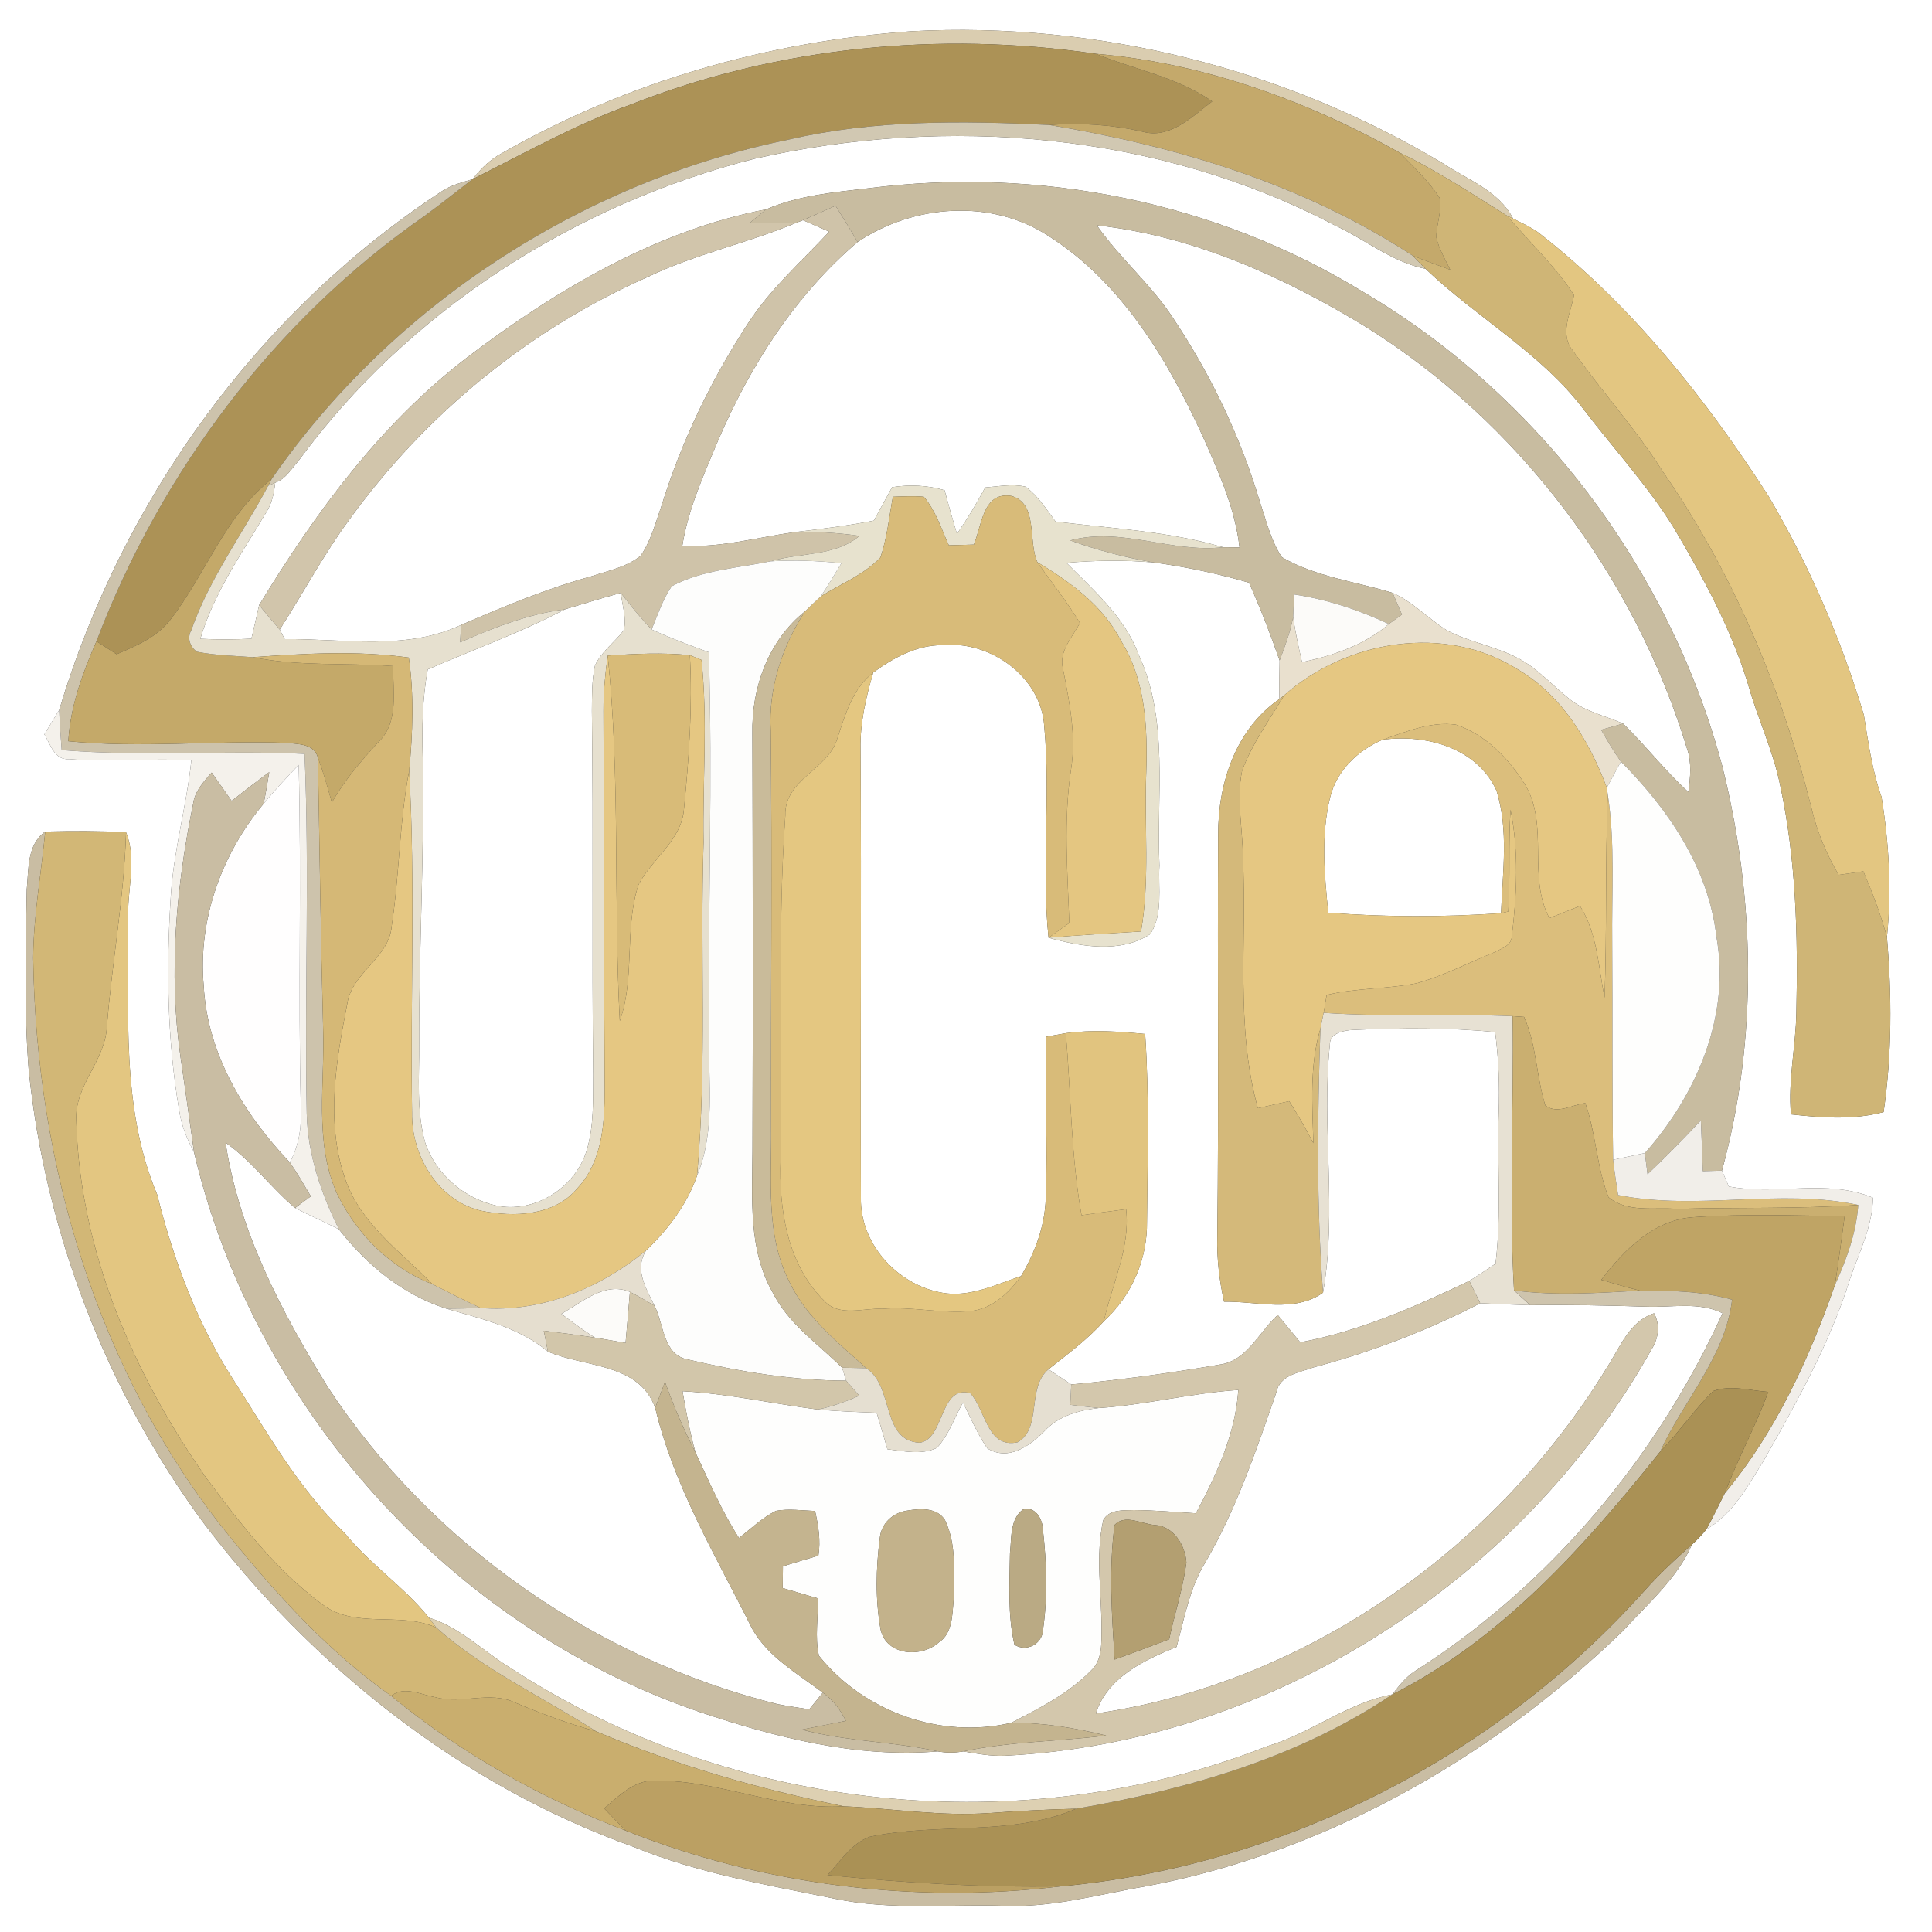 <?xml version="1.0" encoding="UTF-8" ?>
<!DOCTYPE svg PUBLIC "-//W3C//DTD SVG 1.1//EN" "http://www.w3.org/Graphics/SVG/1.1/DTD/svg11.dtd">
<svg width="250pt" height="250pt" viewBox="0 0 250 250" version="1.1" xmlns="http://www.w3.org/2000/svg">
<rect x="0" y="0" width="250" height="250" fill="#333333" stroke="none"/>
<g id="#ffffffff">
<path fill="#ffffff" opacity="1.00" d=" M 0.00 0.00 L 250.00 0.00 L 250.00 250.00 L 0.00 250.00 L 0.00 0.00 M 64.90 19.85 C 63.39 20.65 62.19 21.86 61.14 23.19 C 59.89 23.57 58.60 23.90 57.46 24.56 C 33.54 40.14 15.82 64.57 7.66 91.87 C 7.01 92.92 6.38 93.97 5.74 95.03 C 6.55 96.32 7.02 98.40 8.97 98.23 C 14.22 98.67 19.50 98.08 24.76 98.38 C 24.15 104.29 22.46 110.04 22.10 115.98 C 21.51 125.20 21.62 134.52 23.18 143.65 C 23.45 145.58 24.20 147.39 25.11 149.10 C 32.89 182.21 58.32 210.54 90.54 221.53 C 100.43 224.85 110.85 227.51 121.36 226.63 C 122.45 226.83 123.54 226.83 124.64 226.63 C 126.42 226.93 128.21 227.27 130.03 227.19 C 164.46 225.50 196.90 204.60 213.68 174.66 C 214.61 173.20 214.87 171.50 214.04 169.94 C 210.83 170.98 209.63 174.36 207.94 176.95 C 193.63 200.33 169.12 217.77 141.80 221.73 C 143.28 217.07 148.04 214.81 152.24 213.12 C 153.28 209.38 153.93 205.44 156.02 202.09 C 160.00 195.22 162.56 187.67 165.15 180.20 C 165.58 177.92 168.16 177.60 169.97 176.94 C 177.43 174.95 184.68 172.19 191.54 168.64 C 193.69 168.74 195.85 168.83 198.01 168.89 C 203.01 168.82 208.00 168.92 213.00 169.08 C 216.29 169.22 219.81 168.40 222.90 169.93 C 214.35 188.65 200.58 205.08 183.19 216.18 C 181.96 216.96 181.04 218.11 180.17 219.26 C 174.37 220.34 169.64 224.28 164.01 225.95 C 132.25 238.44 94.71 234.53 66.14 215.89 C 62.57 213.72 59.56 210.58 55.49 209.32 C 52.27 205.31 47.87 202.41 44.62 198.40 C 38.89 192.86 34.90 185.95 30.67 179.28 C 25.71 171.78 22.50 163.24 20.33 154.56 C 15.61 143.35 16.71 130.88 16.59 119.01 C 16.40 115.24 17.78 111.31 16.31 107.70 C 12.83 107.51 9.34 107.53 5.85 107.61 C 3.46 109.31 3.72 112.51 3.46 115.10 C 3.31 122.84 3.11 130.61 3.70 138.34 C 5.84 159.40 13.71 179.81 26.20 196.89 C 40.43 215.71 59.69 231.01 82.01 239.00 C 90.37 242.41 99.29 243.92 108.09 245.71 C 115.30 247.22 122.71 246.38 130.02 246.61 C 135.56 246.83 140.96 245.47 146.36 244.43 C 170.44 240.37 192.59 227.88 210.04 211.01 C 213.22 207.51 217.00 204.30 218.93 199.88 C 219.61 199.27 220.24 198.60 220.82 197.88 C 224.25 195.90 226.14 192.31 228.18 189.08 C 232.49 181.46 236.84 173.75 239.44 165.35 C 240.62 161.96 242.31 158.66 242.36 154.99 C 236.44 152.50 229.88 154.72 223.71 153.53 C 223.49 153.01 223.04 151.99 222.82 151.48 C 227.50 134.42 227.13 116.16 222.84 99.06 C 216.02 73.62 198.99 51.06 176.27 37.70 C 157.33 26.11 134.37 21.53 112.39 24.36 C 107.92 24.88 103.33 25.28 99.16 27.08 C 84.81 29.86 71.85 37.58 60.33 46.34 C 49.18 54.92 40.78 66.37 33.53 78.30 C 33.21 79.75 32.87 81.20 32.53 82.65 C 30.33 82.76 28.12 82.77 25.92 82.66 C 27.68 76.75 31.26 71.64 34.39 66.40 C 35.17 65.23 35.47 63.84 35.61 62.46 C 36.98 61.98 37.74 60.63 38.65 59.60 C 52.89 40.18 74.34 26.48 97.59 20.55 C 122.61 14.89 149.83 17.15 172.73 29.16 C 176.67 30.99 180.13 33.92 184.47 34.79 C 191.08 41.11 199.37 45.64 204.95 53.01 C 208.84 58.12 213.24 62.87 216.62 68.35 C 220.44 74.80 224.05 81.44 226.23 88.65 C 227.45 93.02 229.45 97.14 230.35 101.61 C 232.43 111.25 232.67 121.18 232.45 131.01 C 232.38 135.42 231.35 139.78 231.75 144.20 C 235.73 144.64 239.82 144.95 243.74 143.90 C 244.83 136.43 244.81 128.77 244.17 121.26 C 244.80 115.23 244.44 109.10 243.47 103.12 C 242.24 99.69 241.77 96.08 241.18 92.50 C 238.22 82.62 234.08 73.08 228.84 64.19 C 220.63 51.44 211.04 39.38 199.00 30.04 C 197.99 29.35 196.88 28.83 195.79 28.29 C 193.97 24.71 189.96 23.29 186.80 21.19 C 166.23 8.82 141.93 2.77 117.96 4.04 C 99.41 5.35 81.07 10.58 64.90 19.85 Z" />
<path fill="#ffffff" opacity="1.00" d=" M 110.98 31.31 C 118.17 26.48 128.13 25.68 135.56 30.46 C 145.26 36.57 151.32 46.91 155.93 57.12 C 157.87 61.52 159.85 65.99 160.39 70.83 C 159.86 70.82 158.80 70.82 158.26 70.81 C 151.20 68.73 143.85 68.39 136.59 67.49 C 135.40 65.90 134.32 64.16 132.70 62.98 C 130.98 62.57 129.21 62.95 127.48 63.08 C 126.38 65.14 125.17 67.16 123.83 69.08 C 123.26 67.21 122.73 65.33 122.23 63.44 C 120.02 62.78 117.71 62.69 115.44 63.04 C 114.65 64.49 113.86 65.93 113.07 67.37 C 109.64 68.04 106.18 68.46 102.71 68.87 C 97.92 69.56 93.18 70.89 88.29 70.63 C 89.06 65.85 91.08 61.42 92.93 56.98 C 97.08 47.31 102.91 38.19 110.98 31.31 Z" />
<path fill="#ffffff" opacity="1.00" d=" M 103.08 28.81 L 103.90 28.49 C 105.03 28.98 106.16 29.48 107.30 29.98 C 103.71 33.83 99.71 37.35 96.82 41.80 C 92.02 49.14 88.18 57.12 85.58 65.50 C 84.82 67.68 84.22 69.98 82.91 71.90 C 81.10 73.39 78.70 73.84 76.54 74.57 C 70.73 76.16 65.17 78.49 59.66 80.87 C 52.52 84.23 44.44 82.62 36.84 82.70 C 36.68 82.39 36.36 81.77 36.20 81.47 C 39.24 76.74 41.87 71.75 45.21 67.23 C 55.05 53.62 68.48 42.60 83.86 35.82 C 90.03 32.85 96.78 31.46 103.08 28.81 Z" />
<path fill="#ffffff" opacity="1.00" d=" M 141.93 29.16 C 154.38 30.51 166.11 35.82 176.71 42.28 C 196.55 54.67 211.47 74.50 218.29 96.84 C 218.93 98.67 218.73 100.61 218.47 102.48 C 215.44 99.73 212.95 96.47 210.02 93.63 C 207.60 92.57 204.87 92.03 202.83 90.24 C 200.80 88.59 199.01 86.60 196.70 85.31 C 193.73 83.66 190.28 83.16 187.28 81.60 C 184.84 80.09 182.86 77.90 180.21 76.72 C 175.42 75.25 170.26 74.65 165.87 72.10 C 164.44 69.92 163.84 67.34 163.02 64.90 C 160.50 56.49 156.68 48.47 151.80 41.17 C 148.96 36.81 144.91 33.42 141.93 29.16 Z" />
<path fill="#ffffff" opacity="1.00" d=" M 138.00 72.83 C 141.75 72.50 145.53 72.45 149.28 72.78 C 153.45 73.35 157.58 74.22 161.62 75.40 C 163.09 78.69 164.40 82.06 165.58 85.47 C 165.54 87.13 165.54 88.79 165.55 90.46 C 159.90 94.35 157.61 101.37 157.63 107.98 C 157.53 125.32 157.72 142.66 157.52 160.00 C 157.44 162.84 157.78 165.67 158.39 168.44 C 162.60 168.36 167.50 169.92 171.20 167.27 C 173.05 156.68 170.98 145.85 172.08 135.20 C 172.02 133.67 173.90 133.33 175.06 133.27 C 181.19 133.01 187.36 132.94 193.47 133.55 C 193.93 137.02 194.05 140.52 193.93 144.01 C 193.70 150.51 194.32 157.04 193.52 163.52 C 192.40 164.27 191.28 165.04 190.13 165.75 C 183.13 169.09 175.92 172.26 168.25 173.70 C 167.28 172.51 166.31 171.33 165.34 170.16 C 162.90 172.35 161.37 176.12 157.81 176.58 C 151.45 177.67 145.05 178.56 138.62 179.15 C 137.64 178.49 136.65 177.84 135.67 177.19 C 138.14 175.22 140.72 173.34 142.84 170.96 C 146.46 167.65 148.49 162.94 148.42 158.02 C 148.49 149.95 148.73 141.86 148.18 133.80 C 144.77 133.46 141.33 133.23 137.92 133.69 C 137.28 133.80 136.01 134.03 135.38 134.15 C 135.15 141.12 135.61 148.09 135.32 155.06 C 135.21 158.65 133.93 162.07 132.12 165.13 C 129.02 166.16 125.88 167.73 122.52 167.37 C 116.49 166.65 111.27 161.18 111.40 155.00 C 111.33 135.65 111.48 116.30 111.35 96.96 C 111.28 93.56 112.05 90.25 113.00 87.02 C 115.62 85.11 118.62 83.46 121.96 83.48 C 128.10 82.86 134.70 87.56 135.12 93.93 C 135.98 103.04 134.73 112.23 135.68 121.34 C 139.89 122.50 144.99 123.40 148.85 120.87 C 150.53 118.31 149.85 114.92 150.03 112.00 C 149.62 102.88 151.30 93.25 147.32 84.66 C 145.51 79.82 141.53 76.41 138.00 72.83 Z" />
<path fill="#ffffff" opacity="1.00" d=" M 73.09 78.85 C 75.50 78.11 77.91 77.39 80.33 76.72 C 80.51 78.30 81.09 79.92 80.73 81.51 C 79.58 83.12 77.81 84.29 76.99 86.12 C 76.57 88.05 76.61 90.03 76.59 91.99 C 76.80 107.66 76.57 123.34 76.76 139.01 C 76.73 142.32 76.88 145.72 75.90 148.92 C 74.41 153.73 69.10 157.10 64.11 155.98 C 60.02 155.04 56.41 151.91 55.04 147.93 C 53.84 143.73 54.28 139.30 54.24 135.00 C 54.21 122.66 54.94 110.34 54.70 98.00 C 54.60 94.20 54.65 90.37 55.35 86.62 C 61.28 84.05 67.37 81.86 73.09 78.85 Z" />
<path fill="#ffffff" opacity="1.00" d=" M 172.11 103.21 C 172.94 99.76 175.71 97.07 178.91 95.72 C 184.53 94.95 191.15 96.78 193.65 102.32 C 195.24 107.43 194.43 112.91 194.23 118.17 C 186.80 118.68 179.31 118.69 171.88 118.10 C 171.37 113.16 170.92 108.08 172.11 103.21 Z" />
<path fill="#ffffff" opacity="1.00" d=" M 29.19 147.86 C 32.60 150.23 35.02 153.67 38.18 156.31 C 40.05 157.28 41.99 158.10 43.86 159.08 C 47.45 163.69 52.14 167.55 57.76 169.34 C 62.35 170.68 67.13 171.75 70.90 174.90 C 75.67 176.96 82.68 176.34 84.78 182.17 C 87.22 192.40 92.69 201.44 97.33 210.76 C 99.39 214.44 103.21 216.56 106.47 219.03 C 106.03 219.57 105.15 220.65 104.71 221.19 C 103.33 220.98 101.94 220.78 100.58 220.51 C 77.05 214.63 55.82 199.84 42.46 179.56 C 36.46 169.81 30.91 159.31 29.19 147.86 Z" />
</g>
<g id="#dacdb0ff">
<path fill="#dacdb0" opacity="1.00" d=" M 64.90 19.85 C 81.07 10.58 99.41 5.35 117.96 4.04 C 141.93 2.77 166.23 8.82 186.80 21.19 C 189.96 23.29 193.97 24.71 195.79 28.29 L 195.01 27.91 C 190.45 25.07 185.96 22.09 181.11 19.75 C 169.05 12.98 155.63 8.14 141.79 6.96 C 121.60 4.00 100.60 6.03 81.58 13.54 C 74.47 16.10 67.88 19.81 61.14 23.19 C 62.19 21.86 63.39 20.65 64.90 19.85 Z" />
</g>
<g id="#ac9256ff">
<path fill="#ac9256" opacity="1.00" d=" M 81.58 13.54 C 100.60 6.03 121.60 4.00 141.79 6.96 C 146.82 9.00 152.34 9.96 156.86 13.12 C 154.24 15.09 151.37 18.08 147.77 17.02 C 143.83 16.13 139.80 15.87 135.77 16.17 C 124.49 15.61 113.04 15.49 101.98 18.08 C 75.24 23.57 50.69 39.54 35.14 62.00 C 29.13 66.73 26.64 74.25 22.08 80.15 C 20.35 82.43 17.64 83.57 15.09 84.66 C 14.22 84.10 13.35 83.54 12.48 82.98 C 20.84 61.01 35.60 41.38 54.94 27.94 C 57.05 26.41 59.08 24.77 61.14 23.19 C 67.88 19.81 74.47 16.10 81.58 13.54 Z" />
</g>
<g id="#c4a96bff">
<path fill="#c4a96b" opacity="1.00" d=" M 141.79 6.96 C 155.63 8.14 169.05 12.98 181.11 19.75 C 182.93 21.60 184.85 23.40 186.28 25.59 C 186.66 27.29 185.83 29.02 185.87 30.75 C 186.20 32.23 187.01 33.55 187.66 34.91 C 186.04 34.30 184.41 33.73 182.81 33.09 C 168.68 23.84 152.30 18.92 135.77 16.17 C 139.80 15.87 143.83 16.13 147.77 17.02 C 151.37 18.08 154.24 15.09 156.86 13.12 C 152.34 9.96 146.82 9.00 141.79 6.96 Z" />
</g>
<g id="#d1c8b2ff">
<path fill="#d1c8b2" opacity="1.00" d=" M 101.98 18.08 C 113.04 15.49 124.49 15.61 135.77 16.17 C 152.30 18.92 168.68 23.84 182.81 33.09 C 183.22 33.52 184.05 34.37 184.47 34.79 C 180.13 33.92 176.67 30.99 172.73 29.16 C 149.83 17.15 122.61 14.89 97.59 20.55 C 74.34 26.48 52.89 40.18 38.65 59.60 C 37.74 60.63 36.98 61.98 35.61 62.46 L 34.70 62.86 L 35.14 62.00 C 50.69 39.54 75.24 23.57 101.98 18.08 Z" />
</g>
<g id="#cfb576ff">
<path fill="#cfb576" opacity="1.00" d=" M 181.11 19.75 C 185.96 22.09 190.45 25.07 195.01 27.91 C 197.91 31.33 201.21 34.41 203.68 38.17 C 203.26 40.51 201.74 43.26 203.54 45.39 C 207.25 50.65 211.63 55.44 215.08 60.89 C 224.26 74.09 230.56 89.14 234.44 104.70 C 235.16 107.70 236.36 110.56 237.93 113.21 C 238.99 113.06 240.06 112.90 241.12 112.75 C 242.30 115.53 243.38 118.35 244.17 121.26 C 244.81 128.77 244.83 136.43 243.74 143.90 C 239.82 144.95 235.73 144.64 231.75 144.20 C 231.35 139.78 232.38 135.42 232.45 131.01 C 232.67 121.18 232.43 111.25 230.35 101.61 C 229.45 97.14 227.45 93.02 226.23 88.65 C 224.05 81.44 220.44 74.80 216.62 68.35 C 213.24 62.87 208.84 58.12 204.95 53.01 C 199.37 45.64 191.08 41.11 184.47 34.79 C 184.05 34.37 183.22 33.52 182.81 33.09 C 184.41 33.73 186.04 34.30 187.66 34.91 C 187.01 33.55 186.20 32.23 185.87 30.75 C 185.83 29.02 186.66 27.29 186.28 25.59 C 184.85 23.40 182.93 21.60 181.11 19.75 Z" />
</g>
<g id="#cdc3acff">
<path fill="#cdc3ac" opacity="1.00" d=" M 57.46 24.56 C 58.60 23.90 59.89 23.57 61.14 23.19 C 59.08 24.77 57.05 26.41 54.94 27.94 C 35.60 41.38 20.84 61.01 12.48 82.98 C 10.68 87.10 9.10 91.38 8.84 95.91 C 18.22 96.83 27.63 95.79 37.02 96.12 C 38.53 96.29 40.64 96.20 41.14 98.03 C 41.35 109.69 41.50 121.35 41.81 133.00 C 42.07 140.11 40.61 147.67 43.58 154.40 C 46.12 159.66 50.48 164.05 55.97 166.18 C 58.04 167.24 60.12 168.28 62.22 169.26 C 60.74 169.30 59.25 169.33 57.76 169.34 C 52.14 167.55 47.45 163.69 43.86 159.08 C 41.53 154.40 39.80 149.32 39.69 144.05 C 39.39 128.55 40.07 113.03 39.41 97.55 C 28.94 97.05 18.44 97.93 7.98 97.06 C 7.85 95.33 7.71 93.60 7.66 91.87 C 15.82 64.57 33.54 40.14 57.46 24.56 Z" />
</g>
<g id="#c8bca0ff">
<path fill="#c8bca0" opacity="1.00" d=" M 112.39 24.36 C 134.37 21.53 157.33 26.11 176.27 37.70 C 198.99 51.06 216.02 73.62 222.84 99.06 C 227.13 116.16 227.50 134.42 222.82 151.48 C 221.99 151.50 221.17 151.52 220.34 151.55 C 220.27 149.36 220.19 147.17 220.09 144.99 C 217.85 147.37 215.57 149.71 213.19 151.95 C 213.10 151.27 212.92 149.90 212.84 149.21 C 219.55 141.66 223.96 131.42 222.10 121.19 C 221.09 112.33 215.89 104.72 209.74 98.55 C 208.80 97.24 207.99 95.84 207.19 94.44 C 207.89 94.24 209.31 93.83 210.02 93.63 C 212.95 96.47 215.44 99.73 218.47 102.48 C 218.73 100.61 218.93 98.67 218.29 96.84 C 211.47 74.50 196.55 54.67 176.71 42.28 C 166.11 35.82 154.38 30.51 141.93 29.16 C 144.91 33.42 148.96 36.81 151.80 41.17 C 156.68 48.47 160.50 56.49 163.02 64.90 C 163.84 67.34 164.44 69.92 165.87 72.10 C 170.26 74.65 175.42 75.25 180.21 76.72 C 180.60 77.65 181.01 78.58 181.41 79.52 C 180.98 79.82 180.13 80.44 179.71 80.75 C 175.82 78.91 171.71 77.57 167.46 76.92 C 167.43 77.65 167.37 79.10 167.34 79.83 C 166.97 81.77 166.28 83.63 165.58 85.47 C 164.40 82.06 163.09 78.69 161.62 75.40 C 157.58 74.22 153.45 73.35 149.28 72.78 C 145.61 72.14 141.99 71.20 138.49 69.93 C 145.08 68.13 151.59 71.58 158.26 70.81 C 158.80 70.82 159.86 70.82 160.39 70.83 C 159.85 65.99 157.87 61.52 155.93 57.12 C 151.32 46.91 145.26 36.57 135.56 30.46 C 128.13 25.68 118.17 26.48 110.98 31.31 C 110.05 29.73 109.10 28.16 108.12 26.62 C 106.71 27.25 105.31 27.89 103.90 28.49 L 103.08 28.81 C 101.06 28.90 99.03 28.88 97.01 28.85 C 97.72 28.25 98.43 27.66 99.16 27.08 C 103.33 25.28 107.92 24.88 112.39 24.36 Z" />
</g>
<g id="#d1c5abff">
<path fill="#d1c5ab" opacity="1.00" d=" M 60.33 46.34 C 71.85 37.58 84.81 29.86 99.16 27.08 C 98.43 27.66 97.72 28.25 97.01 28.85 C 99.03 28.88 101.06 28.90 103.08 28.81 C 96.78 31.46 90.03 32.85 83.86 35.82 C 68.48 42.60 55.05 53.62 45.21 67.23 C 41.87 71.75 39.24 76.74 36.20 81.47 C 35.28 80.43 34.40 79.37 33.53 78.30 C 40.78 66.37 49.18 54.92 60.33 46.34 Z" />
</g>
<g id="#cfc3a9ff">
<path fill="#cfc3a9" opacity="1.00" d=" M 103.90 28.49 C 105.31 27.89 106.71 27.25 108.12 26.62 C 109.10 28.16 110.05 29.73 110.98 31.31 C 102.91 38.19 97.08 47.31 92.93 56.98 C 91.08 61.42 89.06 65.85 88.29 70.63 C 93.18 70.89 97.92 69.56 102.71 68.87 C 105.55 68.75 108.39 68.94 111.21 69.34 C 108.09 72.02 103.51 71.48 99.73 72.63 C 95.43 73.51 90.85 73.75 86.92 75.86 C 85.76 77.57 85.11 79.55 84.32 81.45 C 82.88 79.97 81.59 78.35 80.33 76.72 C 77.91 77.39 75.50 78.11 73.09 78.85 C 68.34 79.45 63.89 81.22 59.54 83.12 C 59.57 82.56 59.63 81.43 59.66 80.87 C 65.17 78.49 70.73 76.16 76.54 74.57 C 78.70 73.84 81.10 73.39 82.91 71.90 C 84.22 69.98 84.82 67.68 85.58 65.50 C 88.18 57.12 92.02 49.14 96.82 41.80 C 99.71 37.35 103.71 33.83 107.30 29.98 C 106.16 29.48 105.03 28.98 103.90 28.49 Z" />
</g>
<g id="#e3c681ff">
<path fill="#e3c681" opacity="1.00" d=" M 195.01 27.91 L 195.79 28.29 C 196.88 28.83 197.99 29.35 199.00 30.04 C 211.04 39.38 220.63 51.44 228.84 64.19 C 234.08 73.08 238.22 82.62 241.18 92.50 C 241.77 96.08 242.24 99.69 243.47 103.12 C 244.44 109.10 244.80 115.23 244.17 121.26 C 243.38 118.35 242.30 115.53 241.12 112.75 C 240.06 112.90 238.99 113.06 237.93 113.21 C 236.36 110.56 235.16 107.70 234.44 104.70 C 230.56 89.14 224.26 74.09 215.08 60.89 C 211.63 55.44 207.25 50.65 203.54 45.39 C 201.74 43.26 203.26 40.51 203.68 38.17 C 201.21 34.41 197.91 31.33 195.01 27.91 Z" />
<path fill="#e3c681" opacity="1.00" d=" M 16.31 107.70 C 17.78 111.31 16.40 115.24 16.59 119.01 C 16.71 130.88 15.61 143.35 20.33 154.56 C 22.50 163.24 25.71 171.78 30.67 179.28 C 34.90 185.95 38.89 192.86 44.62 198.40 C 47.87 202.41 52.27 205.31 55.49 209.32 C 55.72 209.64 56.20 210.28 56.44 210.60 C 51.67 208.47 45.80 210.90 41.55 207.48 C 35.63 203.08 31.10 197.14 26.72 191.29 C 17.20 177.71 10.28 161.72 9.87 144.95 C 9.63 140.52 13.54 137.32 13.82 133.00 C 14.47 124.55 16.07 116.19 16.31 107.70 Z" />
</g>
<g id="#c4a969ff">
<path fill="#c4a969" opacity="1.00" d=" M 22.08 80.15 C 26.64 74.25 29.13 66.73 35.14 62.00 L 34.70 62.86 C 31.39 69.09 27.10 74.85 24.75 81.56 C 24.18 82.56 24.59 83.67 25.46 84.33 C 27.85 84.81 30.29 84.85 32.71 85.04 C 38.69 86.26 44.81 85.74 50.87 86.19 C 50.83 89.48 51.64 93.44 49.00 95.99 C 46.75 98.43 44.59 100.95 42.94 103.84 C 42.40 101.89 41.84 99.93 41.14 98.03 C 40.64 96.20 38.53 96.29 37.02 96.12 C 27.63 95.79 18.22 96.83 8.84 95.91 C 9.10 91.38 10.68 87.10 12.48 82.98 C 13.35 83.54 14.22 84.10 15.09 84.66 C 17.64 83.57 20.35 82.43 22.08 80.15 Z" />
</g>
<g id="#e6e0cfff">
<path fill="#e6e0cf" opacity="1.00" d=" M 34.70 62.86 L 35.61 62.46 C 35.47 63.84 35.17 65.23 34.39 66.40 C 31.26 71.64 27.68 76.75 25.92 82.66 C 28.12 82.77 30.33 82.76 32.53 82.65 C 32.87 81.20 33.21 79.75 33.53 78.30 C 34.40 79.37 35.28 80.43 36.20 81.47 C 36.36 81.77 36.68 82.39 36.84 82.70 C 44.44 82.62 52.52 84.23 59.66 80.87 C 59.63 81.43 59.57 82.56 59.54 83.12 C 63.89 81.22 68.34 79.45 73.09 78.85 C 67.37 81.86 61.28 84.05 55.35 86.62 C 54.65 90.37 54.60 94.20 54.70 98.00 C 54.94 110.34 54.21 122.66 54.24 135.00 C 54.28 139.30 53.84 143.73 55.04 147.93 C 56.41 151.91 60.02 155.04 64.11 155.98 C 69.10 157.10 74.41 153.73 75.90 148.92 C 76.88 145.72 76.73 142.32 76.76 139.01 C 76.57 123.34 76.80 107.66 76.59 91.99 C 76.61 90.03 76.57 88.05 76.99 86.12 C 77.81 84.29 79.58 83.12 80.73 81.51 C 81.09 79.92 80.51 78.30 80.33 76.72 C 81.59 78.35 82.88 79.97 84.32 81.45 C 86.73 82.57 89.23 83.48 91.72 84.40 C 92.23 100.92 91.60 117.47 91.76 134.00 C 91.63 140.05 92.60 146.38 90.20 152.13 C 91.49 137.79 90.58 123.37 91.04 109.00 C 90.90 101.13 91.61 93.24 90.77 85.39 C 90.40 85.24 89.65 84.93 89.27 84.78 C 85.74 84.42 82.18 84.60 78.64 84.83 C 78.31 87.19 78.08 89.57 78.09 91.97 C 78.15 108.31 78.14 124.66 78.25 141.01 C 78.24 145.43 77.91 150.33 74.73 153.74 C 71.75 157.37 66.46 157.55 62.21 156.66 C 56.65 155.32 53.22 149.50 53.32 144.01 C 53.09 129.25 53.77 114.47 52.95 99.73 C 53.41 94.86 53.60 89.95 52.90 85.09 C 46.20 84.16 39.43 84.56 32.71 85.04 C 30.29 84.85 27.85 84.81 25.46 84.33 C 24.59 83.67 24.18 82.56 24.75 81.56 C 27.10 74.85 31.39 69.09 34.70 62.86 Z" />
</g>
<g id="#e7e2ceff">
<path fill="#e7e2ce" opacity="1.00" d=" M 115.44 63.04 C 117.71 62.69 120.02 62.78 122.23 63.44 C 122.73 65.33 123.26 67.21 123.83 69.08 C 125.17 67.16 126.38 65.14 127.48 63.08 C 129.21 62.95 130.98 62.57 132.70 62.98 C 134.32 64.16 135.40 65.90 136.59 67.49 C 143.85 68.39 151.20 68.73 158.26 70.81 C 151.59 71.58 145.08 68.13 138.49 69.93 C 141.99 71.20 145.61 72.14 149.28 72.78 C 145.53 72.45 141.75 72.50 138.00 72.83 C 141.53 76.41 145.51 79.82 147.32 84.66 C 151.30 93.25 149.62 102.88 150.03 112.00 C 149.85 114.92 150.53 118.31 148.85 120.87 C 144.99 123.40 139.89 122.50 135.68 121.34 C 139.66 121.00 143.66 120.78 147.65 120.53 C 148.82 113.74 148.05 106.85 148.32 100.01 C 148.51 94.20 148.25 88.05 145.09 82.97 C 142.76 78.39 138.52 75.33 134.24 72.75 C 132.98 70.03 134.38 65.11 130.84 64.17 C 127.17 63.59 127.04 68.06 126.01 70.47 C 124.93 70.50 123.85 70.53 122.78 70.56 C 121.80 68.42 121.09 66.09 119.54 64.28 C 118.21 64.16 116.87 64.24 115.54 64.28 C 115.05 66.91 114.79 69.60 113.93 72.13 C 111.79 74.39 108.79 75.54 106.20 77.18 C 107.15 75.78 108.01 74.32 108.88 72.87 C 105.84 72.57 102.78 72.44 99.73 72.63 C 103.51 71.48 108.09 72.02 111.21 69.34 C 108.39 68.94 105.55 68.75 102.71 68.87 C 106.18 68.46 109.64 68.04 113.07 67.37 C 113.86 65.93 114.65 64.49 115.44 63.04 Z" />
</g>
<g id="#d8bb79ff">
<path fill="#d8bb79" opacity="1.00" d=" M 115.54 64.28 C 116.87 64.24 118.21 64.16 119.54 64.28 C 121.09 66.09 121.80 68.42 122.78 70.56 C 123.85 70.53 124.93 70.50 126.01 70.47 C 127.04 68.06 127.17 63.59 130.84 64.17 C 134.38 65.11 132.98 70.03 134.24 72.75 C 136.07 75.37 138.09 77.87 139.74 80.62 C 138.76 82.46 136.97 84.29 137.55 86.54 C 138.38 90.83 139.30 95.19 138.59 99.59 C 137.59 106.17 138.14 112.82 138.37 119.44 C 137.47 120.07 136.57 120.71 135.68 121.34 C 134.73 112.23 135.98 103.04 135.12 93.93 C 134.70 87.56 128.10 82.86 121.96 83.48 C 118.62 83.46 115.62 85.11 113.00 87.02 C 110.32 89.13 109.38 92.44 108.36 95.53 C 107.19 99.61 101.48 100.79 101.62 105.53 C 100.60 120.31 101.26 135.18 101.01 150.00 C 100.78 156.47 101.85 163.60 106.67 168.34 C 108.62 170.45 111.69 169.24 114.18 169.36 C 118.00 169.03 121.80 170.01 125.62 169.65 C 128.42 169.35 130.55 167.31 132.12 165.13 C 133.93 162.07 135.21 158.65 135.32 155.06 C 135.61 148.09 135.15 141.12 135.38 134.15 C 136.01 134.03 137.28 133.80 137.92 133.69 C 138.59 141.54 138.57 149.48 139.95 157.25 C 141.87 156.98 143.79 156.71 145.72 156.47 C 146.29 161.50 143.88 166.16 142.84 170.96 C 140.72 173.34 138.14 175.22 135.67 177.19 C 132.81 179.60 134.88 184.78 131.68 186.63 C 127.71 187.49 127.56 182.42 125.54 180.27 C 121.53 179.19 122.25 186.28 118.98 186.69 C 114.00 186.40 115.72 179.41 112.09 177.04 C 108.39 173.69 104.32 170.46 102.13 165.85 C 99.03 159.72 99.85 152.64 99.78 146.00 C 99.74 128.85 99.92 111.69 99.73 94.54 C 99.42 89.04 101.20 83.68 104.17 79.10 C 104.83 78.45 105.51 77.81 106.20 77.18 C 108.79 75.54 111.79 74.39 113.93 72.13 C 114.79 69.60 115.05 66.91 115.54 64.28 Z" />
</g>
<g id="#fdfdfcff">
<path fill="#fdfdfc" opacity="1.00" d=" M 99.73 72.63 C 102.78 72.44 105.84 72.57 108.88 72.87 C 108.01 74.32 107.15 75.78 106.20 77.18 C 105.51 77.81 104.83 78.45 104.17 79.10 C 99.43 82.89 97.23 88.99 97.36 94.94 C 97.41 112.96 97.43 130.98 97.37 149.00 C 97.35 155.11 96.81 161.67 99.96 167.20 C 101.98 171.28 105.82 173.87 108.97 176.98 C 109.10 177.40 109.36 178.24 109.50 178.66 C 102.61 178.64 95.75 177.50 89.06 175.93 C 85.77 175.37 85.93 171.36 84.69 168.96 C 83.61 166.71 82.05 164.28 83.59 161.83 C 86.43 159.10 88.89 155.89 90.20 152.13 C 92.60 146.38 91.63 140.05 91.76 134.00 C 91.60 117.47 92.23 100.92 91.72 84.40 C 89.23 83.48 86.73 82.57 84.32 81.45 C 85.11 79.55 85.76 77.57 86.92 75.86 C 90.85 73.75 95.43 73.51 99.73 72.63 Z" />
</g>
<g id="#e4c681ff">
<path fill="#e4c681" opacity="1.00" d=" M 134.24 72.75 C 138.52 75.33 142.76 78.39 145.09 82.97 C 148.25 88.05 148.51 94.20 148.32 100.01 C 148.05 106.85 148.82 113.74 147.65 120.53 C 143.66 120.78 139.66 121.00 135.68 121.34 C 136.57 120.71 137.47 120.07 138.37 119.44 C 138.14 112.82 137.59 106.17 138.59 99.59 C 139.30 95.19 138.38 90.83 137.55 86.54 C 136.97 84.29 138.76 82.46 139.74 80.62 C 138.09 77.87 136.07 75.37 134.24 72.75 Z" />
</g>
<g id="#fcfbf9ff">
<path fill="#fcfbf9" opacity="1.00" d=" M 167.46 76.92 C 171.71 77.57 175.82 78.91 179.71 80.75 C 176.53 83.49 172.52 84.83 168.48 85.69 C 168.04 83.75 167.60 81.80 167.34 79.83 C 167.37 79.10 167.43 77.65 167.46 76.92 Z" />
<path fill="#fcfbf9" opacity="1.00" d=" M 72.64 170.01 C 75.31 168.52 78.25 165.81 81.51 167.17 C 81.33 169.37 81.15 171.57 80.95 173.77 C 79.62 173.54 78.29 173.32 76.97 173.09 C 75.47 172.14 74.05 171.08 72.64 170.01 Z" />
</g>
<g id="#e9e0ceff">
<path fill="#e9e0ce" opacity="1.00" d=" M 180.21 76.72 C 182.86 77.90 184.84 80.09 187.28 81.60 C 190.28 83.16 193.73 83.66 196.70 85.31 C 199.01 86.60 200.80 88.59 202.83 90.24 C 204.87 92.03 207.60 92.57 210.02 93.63 C 209.31 93.83 207.89 94.24 207.19 94.44 C 207.99 95.84 208.80 97.24 209.74 98.55 C 209.13 99.67 208.52 100.79 207.92 101.92 C 205.64 95.86 202.10 89.94 196.36 86.60 C 187.02 80.69 174.26 82.82 166.18 89.96 L 165.55 90.46 C 165.54 88.79 165.54 87.13 165.58 85.47 C 166.28 83.63 166.97 81.77 167.34 79.83 C 167.60 81.80 168.04 83.75 168.48 85.69 C 172.52 84.83 176.53 83.49 179.71 80.75 C 180.13 80.44 180.98 79.82 181.41 79.52 C 181.01 78.58 180.60 77.65 180.21 76.72 Z" />
</g>
<g id="#c9bb9aff">
<path fill="#c9bb9a" opacity="1.00" d=" M 97.36 94.94 C 97.23 88.99 99.43 82.89 104.17 79.10 C 101.20 83.68 99.42 89.04 99.73 94.54 C 99.92 111.69 99.74 128.85 99.78 146.00 C 99.85 152.64 99.03 159.72 102.13 165.85 C 104.32 170.46 108.39 173.69 112.09 177.04 C 111.31 177.02 109.75 176.99 108.97 176.98 C 105.82 173.87 101.98 171.28 99.96 167.20 C 96.81 161.67 97.35 155.11 97.37 149.00 C 97.43 130.98 97.41 112.96 97.36 94.94 Z" />
</g>
<g id="#e5c782ff">
<path fill="#e5c782" opacity="1.00" d=" M 166.18 89.96 C 174.26 82.82 187.02 80.69 196.36 86.60 C 202.10 89.94 205.64 95.86 207.92 101.92 L 208.04 102.77 C 207.71 111.55 207.94 120.34 207.63 129.11 C 206.83 125.09 206.70 120.79 204.45 117.23 C 203.13 117.75 201.81 118.28 200.49 118.80 C 197.63 113.47 200.47 106.88 197.39 101.61 C 195.29 98.21 192.26 95.06 188.40 93.77 C 185.13 93.32 181.95 94.69 178.91 95.72 C 175.71 97.07 172.94 99.76 172.11 103.21 C 170.92 108.08 171.37 113.16 171.88 118.10 C 179.31 118.69 186.80 118.68 194.23 118.17 L 195.17 117.95 C 195.45 113.56 195.17 109.16 195.46 104.77 C 196.54 110.14 196.28 115.73 195.63 121.14 C 195.59 122.41 194.20 122.77 193.28 123.26 C 189.97 124.62 186.76 126.27 183.30 127.24 C 179.46 127.99 175.49 127.83 171.67 128.75 C 171.57 129.33 171.38 130.48 171.28 131.06 C 171.18 131.57 170.96 132.59 170.86 133.10 C 169.43 137.92 169.81 142.98 169.95 147.93 C 168.99 146.07 167.94 144.26 166.82 142.49 C 165.47 142.80 164.12 143.10 162.77 143.40 C 159.84 132.85 161.36 121.77 160.83 110.97 C 160.82 107.23 159.96 103.42 160.73 99.71 C 162.03 96.20 164.27 93.15 166.18 89.96 Z" />
<path fill="#e5c782" opacity="1.00" d=" M 78.09 91.97 C 78.08 89.57 78.31 87.19 78.64 84.83 C 80.29 100.55 79.37 116.36 80.20 132.11 C 82.22 126.47 80.75 120.19 82.62 114.49 C 84.37 111.07 88.23 108.75 88.51 104.63 C 89.16 98.04 89.63 91.40 89.27 84.78 C 89.65 84.93 90.40 85.24 90.77 85.39 C 91.61 93.24 90.90 101.13 91.04 109.00 C 90.58 123.37 91.49 137.79 90.20 152.13 C 88.89 155.89 86.43 159.10 83.59 161.83 C 77.59 166.73 70.08 169.86 62.22 169.26 C 60.12 168.28 58.04 167.24 55.97 166.18 C 51.82 161.95 46.55 158.28 44.62 152.41 C 42.13 145.14 43.49 137.26 44.93 129.92 C 45.51 125.81 50.37 124.00 50.69 119.81 C 51.70 113.15 51.67 106.36 52.95 99.73 C 53.77 114.47 53.09 129.25 53.32 144.01 C 53.22 149.50 56.65 155.32 62.21 156.66 C 66.46 157.55 71.75 157.37 74.73 153.74 C 77.91 150.33 78.24 145.43 78.25 141.01 C 78.14 124.66 78.15 108.31 78.09 91.97 Z" />
</g>
<g id="#d5b876ff">
<path fill="#d5b876" opacity="1.00" d=" M 32.71 85.04 C 39.43 84.56 46.20 84.16 52.90 85.09 C 53.60 89.95 53.41 94.86 52.95 99.73 C 51.67 106.36 51.70 113.15 50.69 119.81 C 50.37 124.00 45.51 125.81 44.93 129.92 C 43.49 137.26 42.13 145.14 44.62 152.41 C 46.55 158.28 51.82 161.95 55.97 166.18 C 50.48 164.05 46.12 159.66 43.58 154.40 C 40.61 147.67 42.07 140.11 41.81 133.00 C 41.50 121.35 41.35 109.69 41.14 98.03 C 41.84 99.93 42.40 101.89 42.94 103.84 C 44.59 100.95 46.75 98.43 49.00 95.99 C 51.64 93.44 50.83 89.48 50.87 86.19 C 44.81 85.74 38.69 86.26 32.71 85.04 Z" />
</g>
<g id="#d8bb78ff">
<path fill="#d8bb78" opacity="1.00" d=" M 78.64 84.83 C 82.18 84.60 85.74 84.42 89.27 84.78 C 89.63 91.40 89.16 98.04 88.51 104.63 C 88.23 108.75 84.37 111.07 82.62 114.49 C 80.75 120.19 82.22 126.47 80.20 132.11 C 79.37 116.36 80.29 100.55 78.64 84.83 Z" />
</g>
<g id="#e4c781ff">
<path fill="#e4c781" opacity="1.00" d=" M 108.36 95.53 C 109.38 92.44 110.32 89.13 113.00 87.02 C 112.05 90.25 111.28 93.56 111.35 96.96 C 111.48 116.30 111.33 135.65 111.40 155.00 C 111.27 161.18 116.49 166.65 122.52 167.37 C 125.88 167.73 129.02 166.16 132.12 165.13 C 130.55 167.31 128.42 169.35 125.62 169.65 C 121.80 170.01 118.00 169.03 114.18 169.36 C 111.69 169.24 108.62 170.45 106.67 168.34 C 101.85 163.60 100.78 156.47 101.01 150.00 C 101.26 135.18 100.60 120.31 101.62 105.53 C 101.48 100.79 107.19 99.61 108.36 95.53 Z" />
</g>
<g id="#d4b97aff">
<path fill="#d4b97a" opacity="1.00" d=" M 165.55 90.46 L 166.18 89.96 C 164.27 93.15 162.03 96.20 160.73 99.71 C 159.96 103.42 160.82 107.23 160.83 110.97 C 161.36 121.77 159.84 132.85 162.77 143.40 C 164.12 143.10 165.47 142.80 166.82 142.49 C 167.94 144.26 168.99 146.07 169.95 147.93 C 169.81 142.98 169.43 137.92 170.86 133.10 C 170.48 144.47 170.33 155.91 171.20 167.27 C 167.50 169.92 162.60 168.36 158.39 168.44 C 157.78 165.67 157.44 162.84 157.52 160.00 C 157.72 142.66 157.53 125.32 157.63 107.98 C 157.61 101.37 159.90 94.35 165.55 90.46 Z" />
</g>
<g id="#f4f1ebff">
<path fill="#f4f1eb" opacity="1.00" d=" M 5.74 95.03 C 6.38 93.97 7.01 92.92 7.66 91.87 C 7.71 93.60 7.85 95.33 7.98 97.06 C 18.44 97.93 28.94 97.05 39.41 97.55 C 40.07 113.03 39.39 128.55 39.69 144.05 C 39.80 149.32 41.53 154.40 43.86 159.08 C 41.99 158.10 40.05 157.28 38.18 156.31 C 38.69 155.93 39.71 155.18 40.22 154.80 C 39.35 153.32 38.48 151.82 37.50 150.41 C 38.75 148.15 39.07 145.57 38.92 143.03 C 38.56 128.35 39.03 113.66 38.65 98.98 C 37.09 100.61 35.54 102.25 34.11 104.00 C 34.39 102.64 34.62 101.28 34.84 99.91 C 33.20 101.13 31.58 102.37 29.97 103.64 C 29.11 102.41 28.25 101.19 27.39 99.97 C 26.34 101.16 25.20 102.38 24.99 104.03 C 22.80 114.72 21.79 125.79 23.34 136.64 C 23.95 140.79 24.53 144.94 25.11 149.10 C 24.20 147.39 23.45 145.58 23.18 143.65 C 21.62 134.52 21.51 125.20 22.10 115.98 C 22.46 110.04 24.15 104.29 24.76 98.38 C 19.50 98.08 14.22 98.67 8.97 98.23 C 7.02 98.40 6.55 96.32 5.74 95.03 Z" />
</g>
<g id="#dbbe7cff">
<path fill="#dbbe7c" opacity="1.00" d=" M 178.91 95.72 C 181.95 94.69 185.13 93.32 188.40 93.77 C 192.26 95.06 195.29 98.21 197.39 101.61 C 200.47 106.88 197.63 113.47 200.49 118.80 C 201.81 118.28 203.13 117.75 204.45 117.23 C 206.70 120.79 206.83 125.09 207.63 129.11 C 207.94 120.34 207.71 111.55 208.04 102.77 C 209.02 109.14 208.54 115.59 208.62 122.00 C 208.69 131.35 208.59 140.71 208.74 150.07 C 208.90 151.60 209.15 153.12 209.38 154.64 C 219.63 156.70 230.25 153.74 240.46 155.92 C 232.65 156.45 224.82 156.21 217.00 156.43 C 214.08 156.20 210.55 156.95 208.14 154.92 C 206.60 151.02 206.53 146.71 205.14 142.75 C 203.46 142.92 201.49 144.25 199.96 143.04 C 198.79 139.28 198.83 135.21 197.21 131.59 C 196.84 131.56 196.10 131.52 195.73 131.49 C 187.58 131.14 179.42 131.62 171.28 131.06 C 171.38 130.48 171.57 129.33 171.67 128.75 C 175.49 127.83 179.46 127.99 183.30 127.24 C 186.76 126.27 189.97 124.62 193.28 123.26 C 194.20 122.77 195.59 122.41 195.63 121.14 C 196.28 115.73 196.54 110.14 195.46 104.77 C 195.17 109.16 195.45 113.56 195.17 117.95 L 194.23 118.17 C 194.43 112.91 195.24 107.43 193.65 102.32 C 191.15 96.78 184.53 94.95 178.91 95.72 Z" />
</g>
<g id="#fffefeff">
<path fill="#fffefe" opacity="1.00" d=" M 34.11 104.00 C 35.54 102.25 37.09 100.61 38.65 98.98 C 39.03 113.66 38.56 128.35 38.92 143.03 C 39.07 145.57 38.75 148.15 37.50 150.41 C 31.57 144.19 26.82 136.35 26.36 127.57 C 25.59 119.04 28.67 110.53 34.11 104.00 Z" />
</g>
<g id="#fefefdff">
<path fill="#fefefd" opacity="1.00" d=" M 207.92 101.92 C 208.52 100.79 209.13 99.67 209.74 98.55 C 215.89 104.72 221.09 112.33 222.10 121.19 C 223.96 131.42 219.55 141.66 212.84 149.21 C 211.47 149.49 210.10 149.78 208.74 150.07 C 208.59 140.71 208.69 131.35 208.62 122.00 C 208.54 115.59 209.02 109.14 208.04 102.77 L 207.92 101.92 Z" />
<path fill="#fefefd" opacity="1.00" d=" M 88.32 180.02 C 94.21 180.34 99.98 181.64 105.81 182.39 C 108.35 182.62 110.90 182.72 113.44 182.81 C 113.91 184.38 114.38 185.95 114.83 187.53 C 116.94 187.77 119.19 188.31 121.21 187.37 C 122.79 185.73 123.49 183.43 124.61 181.48 C 125.61 183.48 126.48 185.57 127.76 187.42 C 130.49 189.11 133.26 187.11 135.16 185.18 C 136.98 183.21 139.60 182.49 142.18 182.20 C 148.25 181.80 154.17 180.26 160.24 179.86 C 159.86 185.57 157.40 190.84 154.75 195.82 C 152.07 195.66 149.39 195.42 146.71 195.40 C 145.32 195.46 143.56 195.27 142.76 196.70 C 141.72 201.33 142.55 206.11 142.54 210.80 C 142.51 212.63 142.67 214.77 141.20 216.15 C 138.29 219.13 134.50 221.06 130.83 222.94 C 121.67 225.06 111.81 221.52 105.97 214.25 C 105.41 211.82 105.92 209.29 105.81 206.82 C 104.29 206.38 102.79 205.93 101.28 205.49 C 101.29 204.55 101.30 203.61 101.31 202.68 C 102.83 202.21 104.36 201.74 105.90 201.30 C 106.21 199.36 105.90 197.41 105.47 195.52 C 103.79 195.46 102.09 195.20 100.41 195.50 C 98.64 196.40 97.18 197.79 95.63 199.02 C 93.38 195.53 91.76 191.70 90.00 187.96 C 89.27 185.35 88.78 182.68 88.32 180.02 M 117.41 195.47 C 115.56 195.72 114.03 197.11 113.85 199.01 C 113.34 202.93 113.25 206.97 113.95 210.87 C 114.71 214.26 119.21 214.55 121.48 212.53 C 123.28 211.35 123.21 208.94 123.40 207.05 C 123.42 203.60 123.82 199.90 122.28 196.70 C 121.25 195.05 119.08 195.18 117.41 195.47 M 132.34 195.34 C 130.65 196.66 130.91 199.06 130.69 200.96 C 130.64 204.91 130.37 208.94 131.27 212.83 C 132.85 213.83 134.91 212.72 134.97 210.86 C 135.58 206.62 135.44 202.26 134.96 198.01 C 134.93 196.60 134.00 194.83 132.34 195.34 Z" />
</g>
<g id="#c9bda3ff">
<path fill="#c9bda3" opacity="1.00" d=" M 24.99 104.03 C 25.20 102.38 26.34 101.16 27.39 99.97 C 28.25 101.19 29.11 102.41 29.97 103.64 C 31.58 102.37 33.20 101.13 34.84 99.91 C 34.62 101.28 34.39 102.64 34.11 104.00 C 28.67 110.53 25.59 119.04 26.36 127.57 C 26.82 136.35 31.57 144.19 37.50 150.41 C 38.48 151.82 39.35 153.32 40.22 154.80 C 39.71 155.18 38.69 155.93 38.18 156.31 C 35.02 153.67 32.60 150.23 29.19 147.86 C 30.91 159.31 36.46 169.81 42.46 179.56 C 55.82 199.84 77.05 214.63 100.58 220.51 C 101.94 220.78 103.33 220.98 104.71 221.19 C 105.15 220.65 106.03 219.57 106.47 219.03 C 107.80 219.94 108.74 221.25 109.46 222.68 C 107.56 223.06 105.66 223.43 103.76 223.81 C 109.52 225.36 115.55 225.34 121.36 226.63 C 110.85 227.51 100.43 224.85 90.54 221.53 C 58.32 210.54 32.89 182.21 25.11 149.10 C 24.53 144.94 23.95 140.79 23.34 136.64 C 21.79 125.79 22.80 114.72 24.99 104.03 Z" />
<path fill="#c9bda3" opacity="1.00" d=" M 3.46 115.10 C 3.72 112.51 3.46 109.31 5.85 107.61 C 5.33 113.06 4.33 118.48 4.29 123.97 C 4.66 150.59 12.62 177.64 29.49 198.54 C 35.71 206.24 42.48 213.72 50.61 219.44 C 59.68 226.91 70.06 232.74 81.03 236.91 C 98.79 243.94 118.35 246.39 137.30 244.09 C 166.07 241.44 193.58 227.34 212.82 205.81 C 214.71 203.69 216.79 201.75 218.93 199.88 C 217.00 204.30 213.22 207.51 210.04 211.01 C 192.59 227.88 170.44 240.37 146.36 244.43 C 140.96 245.47 135.56 246.83 130.02 246.61 C 122.71 246.38 115.30 247.22 108.09 245.71 C 99.29 243.92 90.37 242.41 82.01 239.00 C 59.69 231.01 40.43 215.71 26.20 196.89 C 13.71 179.81 5.84 159.40 3.70 138.34 C 3.11 130.61 3.31 122.84 3.46 115.10 Z" />
</g>
<g id="#d2b776ff">
<path fill="#d2b776" opacity="1.00" d=" M 5.85 107.61 C 9.34 107.53 12.83 107.51 16.31 107.70 C 16.07 116.19 14.47 124.55 13.82 133.00 C 13.54 137.32 9.63 140.52 9.87 144.95 C 10.28 161.72 17.20 177.71 26.72 191.29 C 31.10 197.14 35.63 203.08 41.55 207.48 C 45.80 210.90 51.67 208.47 56.44 210.60 C 62.62 216.11 70.21 219.59 77.13 224.03 C 73.56 223.06 70.10 221.76 66.68 220.33 C 63.39 218.76 59.75 220.57 56.35 219.62 C 54.45 219.31 52.39 218.11 50.61 219.44 C 42.48 213.72 35.71 206.24 29.49 198.54 C 12.62 177.64 4.66 150.59 4.29 123.97 C 4.33 118.48 5.33 113.06 5.85 107.61 Z" />
</g>
<g id="#e7e1d3ff">
<path fill="#e7e1d3" opacity="1.00" d=" M 171.28 131.06 C 179.42 131.62 187.58 131.14 195.73 131.49 C 195.91 143.32 195.24 155.17 195.91 166.98 C 196.61 167.62 197.31 168.25 198.01 168.89 C 195.85 168.83 193.69 168.74 191.54 168.64 C 191.07 167.68 190.60 166.71 190.13 165.75 C 191.28 165.04 192.40 164.27 193.52 163.52 C 194.32 157.04 193.70 150.51 193.93 144.01 C 194.05 140.52 193.93 137.02 193.47 133.55 C 187.36 132.94 181.19 133.01 175.06 133.27 C 173.90 133.33 172.02 133.67 172.08 135.20 C 170.98 145.85 173.05 156.68 171.20 167.27 C 170.33 155.91 170.48 144.47 170.86 133.10 C 170.96 132.59 171.18 131.57 171.28 131.06 Z" />
</g>
<g id="#caaf70ff">
<path fill="#caaf70" opacity="1.00" d=" M 195.73 131.49 C 196.10 131.52 196.84 131.56 197.21 131.59 C 198.83 135.21 198.79 139.28 199.96 143.04 C 201.49 144.25 203.46 142.92 205.14 142.75 C 206.53 146.71 206.60 151.02 208.14 154.92 C 210.55 156.95 214.08 156.20 217.00 156.43 C 224.82 156.21 232.65 156.45 240.46 155.92 C 240.20 159.57 238.93 163.01 237.43 166.31 C 237.92 163.34 238.28 160.34 238.70 157.36 C 232.21 157.30 225.69 157.05 219.21 157.50 C 214.02 157.80 210.17 161.73 207.20 165.61 C 208.86 166.10 210.53 166.60 212.22 167.01 C 206.79 167.31 201.33 167.71 195.91 166.98 C 195.24 155.17 195.91 143.32 195.73 131.49 Z" />
</g>
<g id="#e1c47fff">
<path fill="#e1c47f" opacity="1.00" d=" M 137.92 133.69 C 141.33 133.23 144.77 133.46 148.18 133.80 C 148.73 141.86 148.49 149.95 148.42 158.02 C 148.49 162.94 146.46 167.65 142.84 170.96 C 143.88 166.16 146.29 161.50 145.72 156.47 C 143.79 156.71 141.87 156.98 139.95 157.25 C 138.57 149.48 138.59 141.54 137.92 133.69 Z" />
</g>
<g id="#f1eee9ff">
<path fill="#f1eee9" opacity="1.00" d=" M 213.19 151.95 C 215.57 149.71 217.85 147.37 220.09 144.99 C 220.19 147.17 220.27 149.36 220.34 151.55 C 221.17 151.52 221.99 151.50 222.82 151.48 C 223.04 151.99 223.49 153.01 223.71 153.53 C 229.88 154.72 236.44 152.50 242.36 154.99 C 242.31 158.66 240.62 161.96 239.44 165.35 C 236.84 173.75 232.49 181.46 228.18 189.08 C 226.14 192.31 224.25 195.90 220.82 197.88 C 221.65 196.35 222.40 194.79 223.18 193.24 C 229.72 185.37 234.07 175.91 237.43 166.31 C 238.93 163.01 240.20 159.57 240.46 155.92 C 230.25 153.74 219.63 156.70 209.38 154.64 C 209.15 153.12 208.90 151.60 208.74 150.07 C 210.10 149.78 211.47 149.49 212.84 149.21 C 212.92 149.90 213.10 151.27 213.19 151.95 Z" />
</g>
<g id="#bfa465ff">
<path fill="#bfa465" opacity="1.00" d=" M 207.20 165.61 C 210.17 161.73 214.02 157.80 219.21 157.50 C 225.69 157.05 232.21 157.30 238.70 157.36 C 238.28 160.34 237.92 163.34 237.43 166.31 C 234.07 175.91 229.72 185.37 223.18 193.24 C 224.86 188.78 227.17 184.59 228.81 180.11 C 226.46 179.95 223.97 179.18 221.69 180.00 C 219.21 182.45 217.24 185.36 214.81 187.86 C 217.81 181.25 223.25 175.61 224.13 168.18 C 220.25 167.08 216.22 166.98 212.22 167.01 C 210.53 166.60 208.86 166.10 207.20 165.61 Z" />
</g>
<g id="#e5decfff">
<path fill="#e5decf" opacity="1.00" d=" M 62.22 169.26 C 70.08 169.86 77.59 166.73 83.59 161.83 C 82.05 164.28 83.61 166.71 84.69 168.96 C 83.64 168.34 82.60 167.72 81.51 167.17 C 78.25 165.81 75.31 168.52 72.64 170.01 C 74.05 171.08 75.47 172.14 76.97 173.09 C 74.77 172.75 72.57 172.47 70.37 172.20 C 70.54 173.10 70.72 174.00 70.90 174.90 C 67.13 171.75 62.35 170.68 57.76 169.34 C 59.25 169.33 60.74 169.30 62.22 169.26 Z" />
</g>
<g id="#d3c7acff">
<path fill="#d3c7ac" opacity="1.00" d=" M 168.25 173.70 C 175.92 172.26 183.13 169.09 190.13 165.75 C 190.60 166.71 191.07 167.68 191.54 168.64 C 184.68 172.19 177.43 174.95 169.97 176.94 C 168.16 177.60 165.58 177.92 165.15 180.20 C 162.56 187.67 160.00 195.22 156.02 202.09 C 153.93 205.44 153.28 209.38 152.24 213.12 C 148.04 214.81 143.28 217.07 141.80 221.73 C 169.12 217.77 193.63 200.33 207.94 176.95 C 209.63 174.36 210.83 170.98 214.04 169.94 C 214.87 171.50 214.61 173.20 213.68 174.66 C 196.90 204.60 164.46 225.50 130.03 227.19 C 128.21 227.27 126.42 226.93 124.64 226.63 C 130.73 225.34 136.98 225.35 143.14 224.58 C 139.11 223.60 134.99 222.89 130.83 222.94 C 134.50 221.06 138.29 219.13 141.20 216.15 C 142.67 214.77 142.51 212.63 142.54 210.80 C 142.55 206.11 141.72 201.33 142.76 196.70 C 143.56 195.27 145.32 195.46 146.71 195.40 C 149.39 195.42 152.07 195.66 154.75 195.82 C 157.40 190.84 159.86 185.57 160.24 179.86 C 154.17 180.26 148.25 181.80 142.18 182.20 C 140.95 182.08 139.72 181.94 138.49 181.78 C 138.53 180.90 138.58 180.02 138.62 179.15 C 145.05 178.56 151.45 177.67 157.81 176.58 C 161.37 176.12 162.90 172.35 165.34 170.16 C 166.31 171.33 167.28 172.51 168.25 173.70 M 144.23 197.32 C 143.45 203.09 143.88 208.96 144.23 214.75 C 146.59 213.90 148.94 213.01 151.29 212.12 C 152.00 208.81 153.07 205.57 153.52 202.21 C 153.39 200.00 151.89 197.50 149.47 197.34 C 147.78 197.24 145.60 195.86 144.23 197.32 Z" />
</g>
<g id="#d2c6aaff">
<path fill="#d2c6aa" opacity="1.00" d=" M 81.51 167.17 C 82.60 167.72 83.64 168.34 84.69 168.96 C 85.93 171.36 85.77 175.37 89.06 175.93 C 95.75 177.50 102.61 178.64 109.50 178.66 C 109.92 179.15 110.78 180.12 111.20 180.61 C 109.46 181.35 107.68 182.03 105.81 182.39 C 99.98 181.64 94.21 180.34 88.32 180.02 C 88.78 182.68 89.27 185.35 90.00 187.96 C 88.49 185.00 87.16 181.95 86.05 178.82 C 85.63 179.94 85.21 181.05 84.78 182.17 C 82.68 176.34 75.67 176.96 70.90 174.90 C 70.72 174.00 70.54 173.10 70.37 172.20 C 72.57 172.47 74.77 172.75 76.97 173.09 C 78.29 173.32 79.62 173.54 80.95 173.77 C 81.15 171.57 81.33 169.37 81.51 167.17 Z" />
</g>
<g id="#cec4adff">
<path fill="#cec4ad" opacity="1.00" d=" M 195.91 166.98 C 201.33 167.71 206.79 167.31 212.22 167.01 C 216.22 166.98 220.25 167.08 224.13 168.18 C 223.25 175.61 217.81 181.25 214.81 187.86 C 205.06 200.04 194.32 212.13 180.17 219.26 C 181.04 218.11 181.96 216.96 183.19 216.18 C 200.58 205.08 214.35 188.65 222.90 169.93 C 219.81 168.40 216.29 169.22 213.00 169.08 C 208.00 168.92 203.01 168.82 198.01 168.89 C 197.31 168.25 196.61 167.62 195.91 166.98 Z" />
</g>
<g id="#e5dfd1ff">
<path fill="#e5dfd1" opacity="1.00" d=" M 108.97 176.98 C 109.75 176.99 111.31 177.02 112.09 177.04 C 115.72 179.41 114.00 186.40 118.98 186.69 C 122.25 186.28 121.53 179.19 125.54 180.27 C 127.56 182.42 127.71 187.49 131.68 186.63 C 134.88 184.78 132.81 179.60 135.67 177.19 C 136.65 177.84 137.64 178.49 138.62 179.15 C 138.58 180.02 138.53 180.90 138.49 181.78 C 139.72 181.94 140.95 182.08 142.18 182.20 C 139.60 182.49 136.98 183.21 135.16 185.18 C 133.26 187.11 130.49 189.11 127.76 187.42 C 126.48 185.57 125.61 183.48 124.61 181.48 C 123.49 183.43 122.79 185.73 121.21 187.37 C 119.19 188.31 116.94 187.77 114.83 187.53 C 114.38 185.95 113.91 184.38 113.44 182.81 C 110.90 182.72 108.35 182.62 105.81 182.39 C 107.68 182.03 109.46 181.35 111.20 180.61 C 110.78 180.12 109.92 179.15 109.50 178.66 C 109.36 178.24 109.10 177.40 108.97 176.98 Z" />
</g>
<g id="#c4b48fff">
<path fill="#c4b48f" opacity="1.00" d=" M 86.05 178.82 C 87.16 181.95 88.49 185.00 90.00 187.96 C 91.76 191.70 93.38 195.53 95.63 199.02 C 97.18 197.79 98.64 196.40 100.41 195.50 C 102.09 195.20 103.79 195.46 105.47 195.52 C 105.90 197.41 106.21 199.36 105.90 201.30 C 104.36 201.74 102.83 202.21 101.31 202.68 C 101.30 203.61 101.29 204.55 101.28 205.49 C 102.79 205.93 104.29 206.38 105.81 206.82 C 105.92 209.29 105.41 211.82 105.97 214.25 C 111.81 221.52 121.67 225.06 130.83 222.94 C 134.99 222.89 139.11 223.60 143.14 224.58 C 136.98 225.35 130.73 225.34 124.64 226.63 C 123.54 226.83 122.45 226.83 121.36 226.63 C 115.55 225.34 109.52 225.36 103.76 223.81 C 105.66 223.43 107.56 223.06 109.46 222.68 C 108.74 221.25 107.80 219.94 106.47 219.03 C 103.21 216.56 99.39 214.44 97.33 210.76 C 92.69 201.44 87.22 192.40 84.78 182.17 C 85.21 181.05 85.63 179.94 86.05 178.82 Z" />
</g>
<g id="#aa9155ff">
<path fill="#aa9155" opacity="1.00" d=" M 221.69 180.00 C 223.97 179.18 226.46 179.95 228.81 180.11 C 227.17 184.59 224.86 188.78 223.18 193.24 C 222.40 194.79 221.65 196.35 220.82 197.88 C 220.24 198.60 219.61 199.27 218.93 199.88 C 216.79 201.75 214.71 203.69 212.82 205.81 C 193.58 227.34 166.07 241.44 137.30 244.09 C 127.19 244.26 117.12 243.67 107.07 242.63 C 108.74 240.86 110.15 238.57 112.51 237.69 C 121.32 235.79 130.81 237.67 139.25 234.05 C 153.59 231.58 167.99 227.46 180.17 219.26 C 194.32 212.13 205.06 200.04 214.81 187.86 C 217.24 185.36 219.21 182.45 221.69 180.00 Z" />
</g>
<g id="#c3b28bff">
<path fill="#c3b28b" opacity="1.00" d=" M 117.41 195.47 C 119.08 195.18 121.25 195.05 122.28 196.70 C 123.82 199.90 123.42 203.60 123.40 207.05 C 123.21 208.94 123.28 211.35 121.48 212.53 C 119.21 214.55 114.71 214.26 113.95 210.87 C 113.25 206.97 113.34 202.93 113.85 199.01 C 114.03 197.11 115.56 195.72 117.41 195.47 Z" />
</g>
<g id="#baaa84ff">
<path fill="#baaa84" opacity="1.00" d=" M 132.34 195.34 C 134.00 194.83 134.93 196.60 134.96 198.01 C 135.44 202.26 135.58 206.62 134.97 210.86 C 134.91 212.72 132.85 213.83 131.27 212.83 C 130.37 208.94 130.64 204.91 130.69 200.96 C 130.91 199.06 130.65 196.66 132.34 195.34 Z" />
</g>
<g id="#b39f71ff">
<path fill="#b39f71" opacity="1.00" d=" M 144.23 197.32 C 145.60 195.86 147.78 197.24 149.47 197.34 C 151.89 197.50 153.39 200.00 153.52 202.21 C 153.07 205.57 152.00 208.81 151.29 212.12 C 148.94 213.01 146.59 213.90 144.23 214.75 C 143.88 208.96 143.45 203.09 144.23 197.32 Z" />
</g>
<g id="#ddd0b2ff">
<path fill="#ddd0b2" opacity="1.00" d=" M 55.49 209.32 C 59.56 210.58 62.57 213.72 66.14 215.89 C 94.71 234.53 132.25 238.44 164.01 225.95 C 169.64 224.28 174.37 220.34 180.17 219.26 C 167.99 227.46 153.59 231.58 139.25 234.05 C 135.48 234.14 131.72 234.34 127.97 234.61 C 121.69 235.06 115.46 234.00 109.21 233.74 C 98.24 231.49 87.44 228.45 77.13 224.03 C 70.21 219.59 62.62 216.11 56.44 210.60 C 56.20 210.28 55.72 209.64 55.49 209.32 Z" />
</g>
<g id="#c9ae6eff">
<path fill="#c9ae6e" opacity="1.00" d=" M 50.61 219.44 C 52.39 218.11 54.45 219.31 56.35 219.62 C 59.75 220.57 63.39 218.76 66.68 220.33 C 70.10 221.76 73.56 223.06 77.13 224.03 C 87.44 228.45 98.24 231.49 109.21 233.74 C 100.87 234.25 93.11 230.34 84.83 230.41 C 82.09 230.30 80.10 232.37 78.18 234.01 C 79.12 234.99 80.05 235.97 81.03 236.91 C 70.06 232.74 59.68 226.91 50.61 219.44 Z" />
</g>
<g id="#bba063ff">
<path fill="#bba063" opacity="1.00" d=" M 78.18 234.01 C 80.10 232.37 82.09 230.30 84.83 230.41 C 93.11 230.34 100.87 234.25 109.21 233.74 C 115.46 234.00 121.69 235.06 127.97 234.61 C 131.72 234.34 135.48 234.14 139.25 234.05 C 130.81 237.67 121.32 235.79 112.51 237.69 C 110.15 238.57 108.74 240.86 107.07 242.63 C 117.12 243.67 127.19 244.26 137.30 244.09 C 118.35 246.39 98.79 243.94 81.03 236.91 C 80.05 235.97 79.12 234.99 78.18 234.01 Z" />
</g>
</svg>
